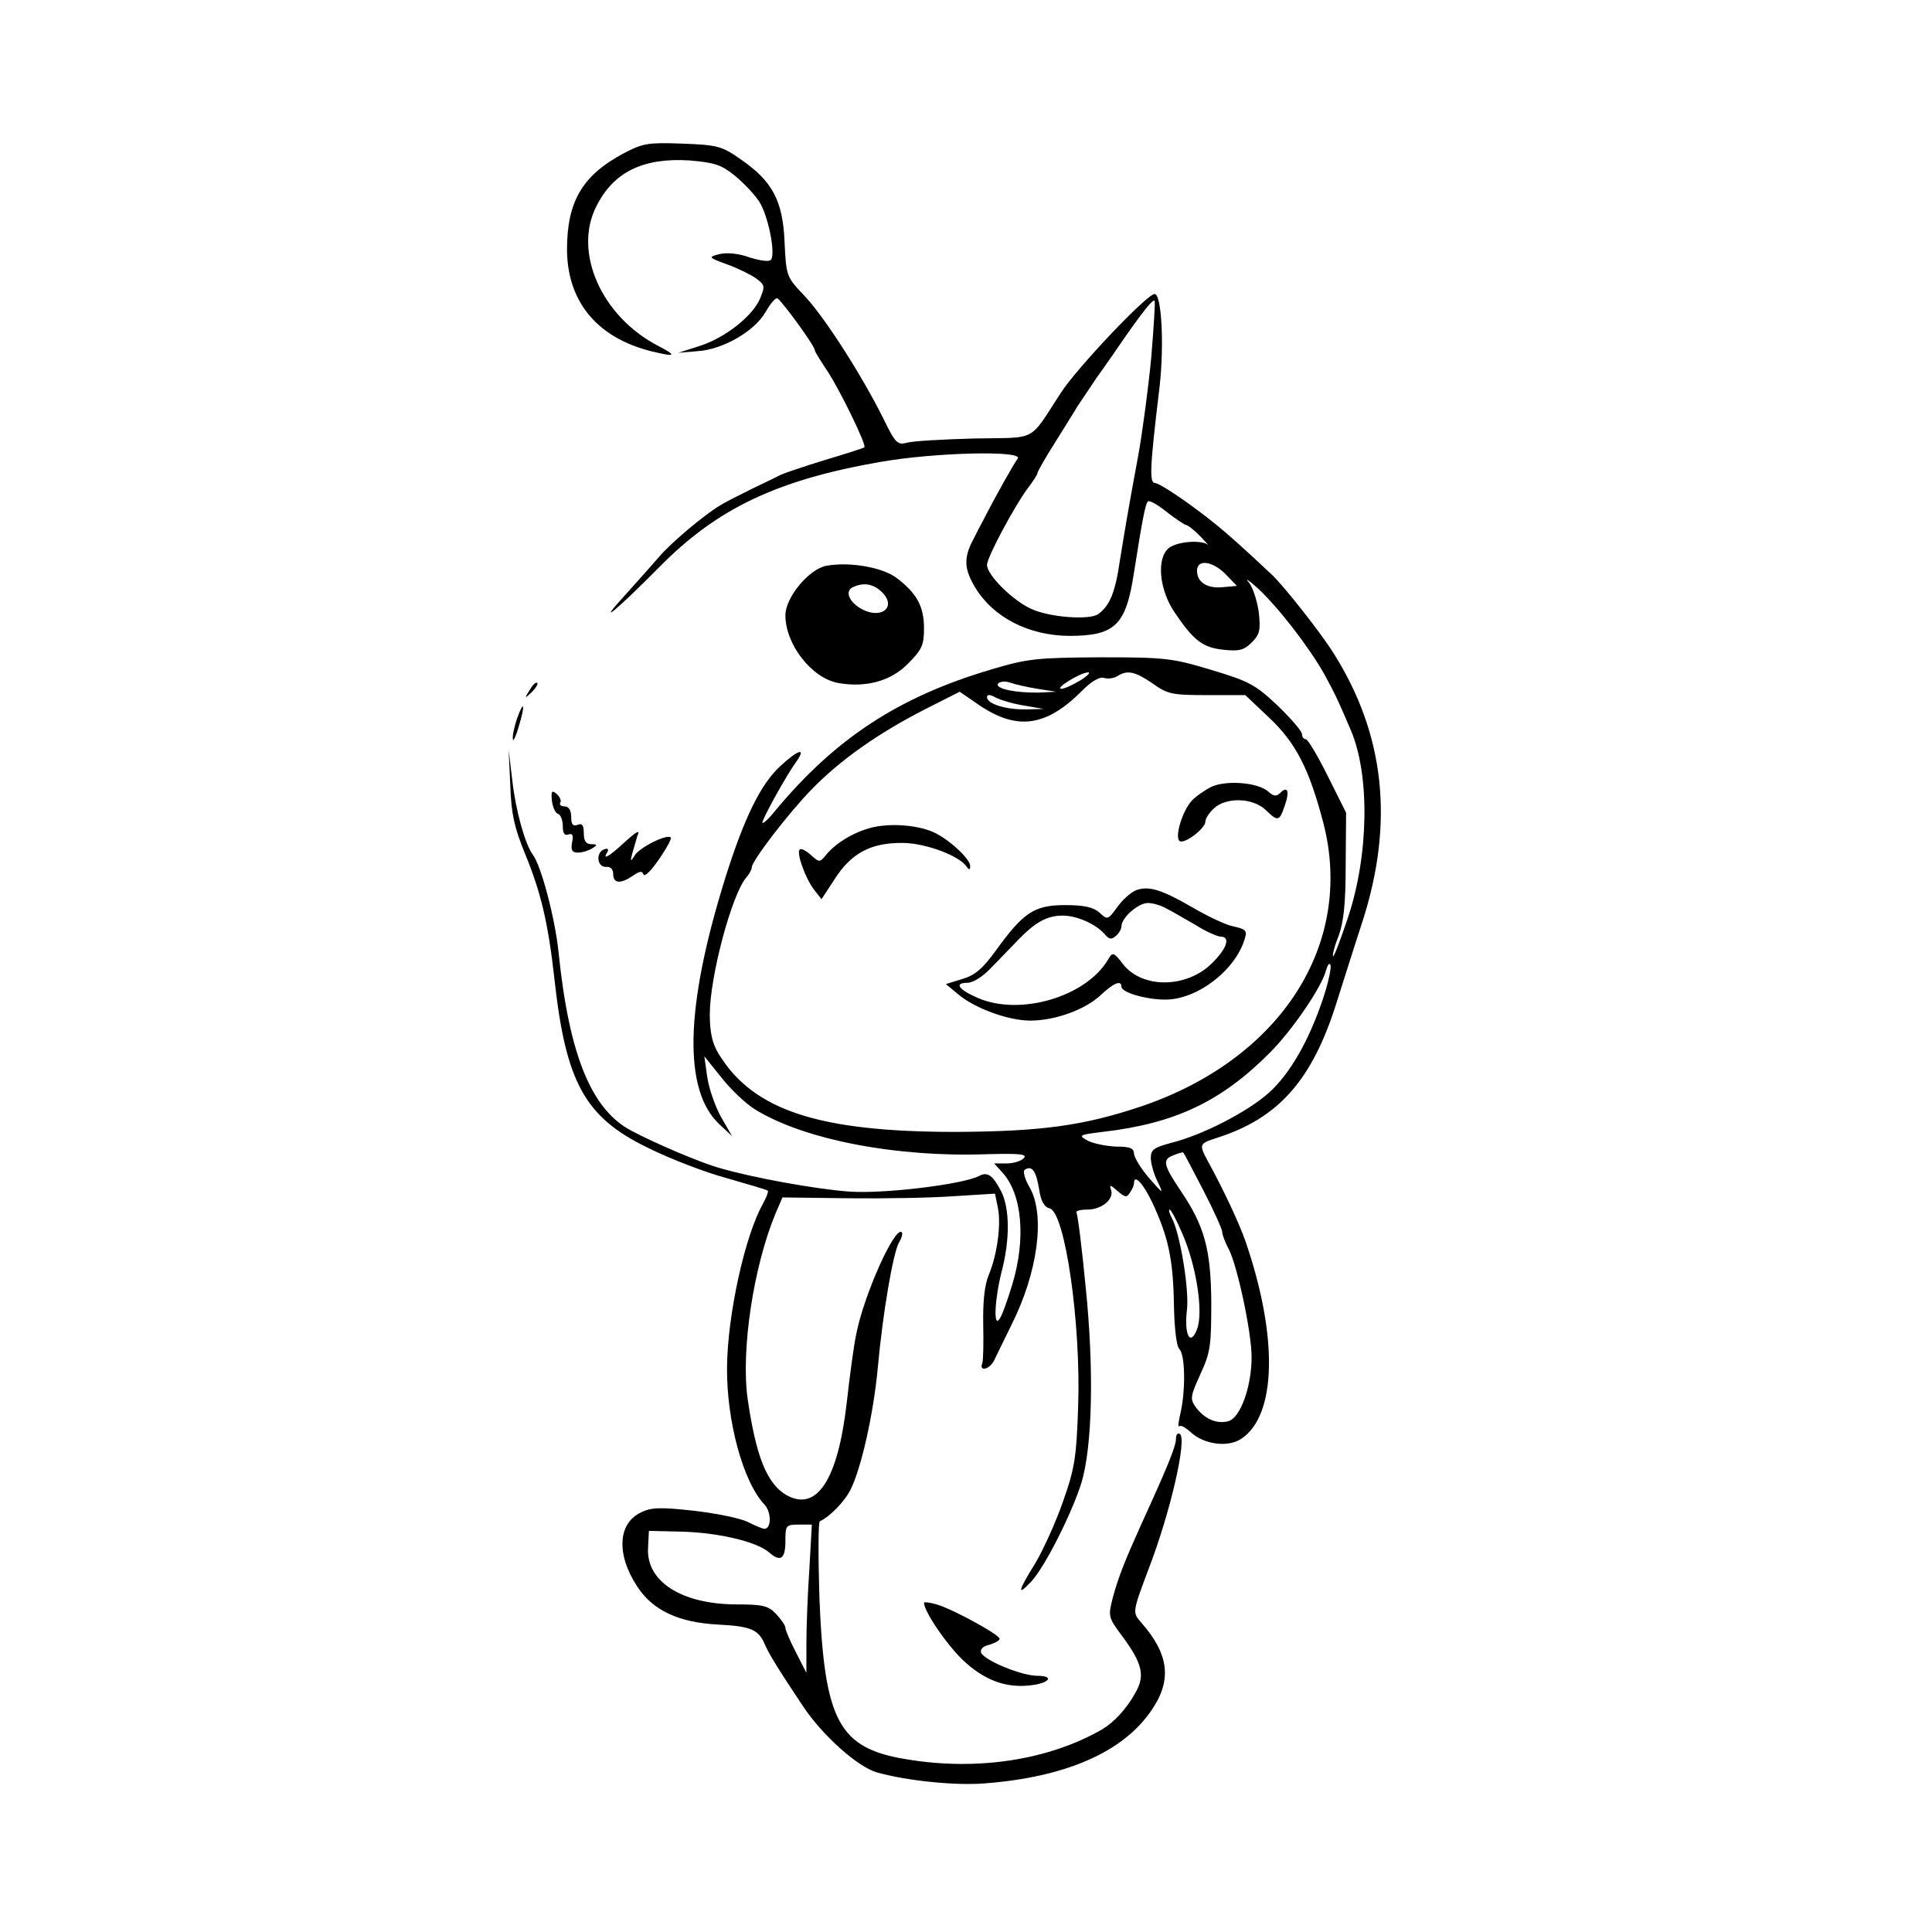 <?xml version="1.0" standalone="no"?>
<!DOCTYPE svg PUBLIC "-//W3C//DTD SVG 20010904//EN"
 "http://www.w3.org/TR/2001/REC-SVG-20010904/DTD/svg10.dtd">
<svg version="1.0" xmlns="http://www.w3.org/2000/svg"
 width="460pt" height="460pt" viewBox="0 0 460 460"
 preserveAspectRatio="xMidYMid meet">

<g transform="translate(0,460) scale(0.1,-0.1)"
fill="#000000" stroke="none">
<path d="M1485 4235 c-99 -53 -135 -115 -135 -230 1 -127 76 -214 212 -244 47
-11 48 -7 6 15 -136 70 -204 224 -148 333 41 82 112 116 222 109 58 -5 75 -10
106 -35 20 -16 47 -44 59 -62 21 -31 40 -122 29 -139 -3 -6 -25 -3 -51 5 -27
10 -55 12 -72 8 -27 -7 -27 -8 17 -24 25 -9 56 -24 69 -33 22 -16 23 -19 11
-48 -17 -42 -84 -95 -145 -114 l-50 -16 47 4 c59 4 134 47 160 92 11 19 23 34
28 34 7 0 90 -113 90 -124 0 -3 13 -24 29 -48 29 -43 95 -178 89 -183 -2 -2
-43 -15 -93 -30 -49 -15 -96 -31 -105 -35 -8 -4 -40 -20 -70 -34 -30 -15 -64
-32 -75 -39 -39 -23 -120 -92 -145 -122 -14 -16 -50 -57 -80 -90 -75 -82 -24
-40 80 65 137 139 279 207 525 250 130 23 344 28 328 8 -9 -12 -52 -88 -80
-143 -6 -11 -18 -34 -27 -52 -22 -42 -20 -69 6 -112 43 -71 127 -114 223 -115
110 0 136 25 155 151 20 127 27 163 33 169 3 4 24 -8 45 -25 22 -17 43 -31 46
-31 4 0 19 -12 34 -27 15 -16 23 -25 18 -20 -16 12 -71 8 -92 -7 -31 -23 -25
-100 14 -156 44 -65 66 -82 115 -87 37 -4 49 -1 67 17 19 19 22 29 17 73 -4
27 -14 59 -24 71 -10 11 0 5 21 -14 49 -45 123 -141 159 -205 26 -48 32 -60
63 -133 46 -107 43 -297 -6 -445 -18 -54 -34 -96 -36 -94 -2 2 3 24 13 48 12
33 17 76 17 169 l1 125 -44 88 c-24 48 -47 87 -52 87 -5 0 -9 5 -9 12 0 7 -26
37 -58 68 -53 50 -68 58 -158 85 -93 28 -109 30 -264 30 -152 -1 -173 -3 -260
-29 -220 -65 -371 -164 -514 -336 -20 -25 -34 -36 -30 -25 9 23 57 110 81 143
23 33 3 27 -39 -12 -47 -43 -86 -123 -131 -266 -96 -307 -101 -506 -14 -587
l30 -28 -26 45 c-14 25 -29 68 -33 95 l-7 50 41 -51 c22 -28 58 -62 79 -75
116 -72 335 -115 555 -107 76 2 94 0 86 -9 -6 -7 -24 -13 -41 -13 l-30 0 20
-22 c47 -52 56 -158 23 -267 -11 -36 -24 -73 -30 -81 -15 -24 -12 46 5 113 20
76 19 150 -1 190 -20 39 -33 48 -53 37 -39 -20 -226 -43 -310 -37 -80 6 -230
33 -311 57 -42 12 -149 57 -207 88 -95 50 -148 180 -173 424 -8 79 -41 207
-62 234 -18 25 -40 104 -48 174 l-9 75 4 -85 c2 -67 10 -101 34 -160 39 -94
56 -167 71 -300 27 -247 72 -330 223 -403 50 -25 135 -58 187 -72 52 -15 97
-28 98 -30 2 -2 -3 -16 -12 -32 -43 -77 -84 -265 -85 -389 -1 -127 38 -272 89
-326 17 -18 17 -58 0 -58 -4 0 -21 7 -39 16 -17 9 -76 21 -129 27 -80 9 -102
8 -126 -4 -55 -26 -59 -100 -9 -176 37 -57 98 -86 193 -91 78 -4 96 -12 111
-47 9 -22 34 -62 90 -146 46 -70 131 -146 177 -159 71 -20 188 -32 258 -26
193 15 328 75 395 173 50 72 43 134 -24 210 -21 24 -21 24 18 128 52 135 92
310 74 321 -5 3 -9 -2 -9 -11 0 -18 -19 -65 -83 -205 -40 -89 -53 -122 -67
-172 -12 -47 -12 -48 23 -95 47 -64 54 -93 30 -134 -21 -38 -50 -69 -78 -86
-126 -73 -296 -100 -465 -72 -163 26 -197 90 -209 384 -3 99 -3 181 1 183 23
10 59 47 73 75 26 52 55 182 65 291 12 131 36 270 50 297 7 11 10 23 7 25 -16
16 -90 -149 -108 -241 -6 -27 -16 -102 -23 -165 -21 -183 -71 -260 -143 -220
-47 27 -73 92 -93 230 -16 116 14 315 67 442 l16 37 156 -2 c86 -1 200 1 253
5 l97 6 7 -34 c8 -41 -2 -112 -22 -160 -10 -24 -14 -64 -13 -117 1 -45 0 -86
-2 -92 -9 -22 17 -16 28 6 6 13 25 51 41 84 63 125 81 261 44 327 -13 22 -17
40 -12 43 17 11 27 -3 34 -46 4 -28 12 -43 25 -46 37 -9 75 -275 68 -473 -4
-119 -8 -146 -36 -225 -17 -49 -47 -115 -66 -147 -41 -66 -45 -81 -10 -44 33
35 98 165 120 236 26 87 30 270 10 465 -9 94 -19 173 -22 178 -2 4 9 7 26 7
35 0 65 26 56 48 -4 12 -1 11 15 -3 18 -16 23 -17 30 -5 6 8 10 18 10 23 0 22
21 1 43 -45 38 -81 50 -134 52 -241 1 -59 6 -102 13 -109 14 -14 15 -97 3
-151 -5 -21 -7 -36 -3 -33 3 4 15 -3 27 -14 31 -29 88 -37 120 -16 84 55 89
241 11 469 -14 41 -52 123 -90 192 -22 41 -21 42 22 56 147 47 227 138 285
324 14 44 41 130 61 191 76 236 53 446 -69 639 -30 48 -116 157 -145 185 -100
94 -133 122 -196 168 -40 29 -77 52 -84 52 -14 0 -12 39 11 230 11 98 5 220
-12 220 -18 0 -184 -175 -223 -235 -78 -120 -54 -106 -206 -109 -74 -2 -146
-6 -160 -10 -23 -6 -28 -2 -57 58 -51 102 -137 237 -186 290 -45 47 -45 48
-49 130 -4 98 -29 145 -105 197 -44 31 -55 34 -138 37 -82 3 -94 1 -140 -23z
m1256 -487 c-7 -73 -21 -178 -31 -233 -24 -130 -28 -154 -44 -252 -11 -75 -24
-105 -51 -125 -20 -15 -116 -8 -159 12 -45 20 -106 81 -106 105 0 18 65 139
96 181 13 17 24 34 24 37 0 4 19 37 43 75 23 37 47 75 52 84 6 9 27 40 47 70
21 29 50 71 65 93 46 66 68 93 72 89 2 -2 -2 -63 -8 -136z m177 -515 l27 -28
-33 -3 c-38 -4 -62 12 -62 39 0 28 36 24 68 -8z m-346 -253 c-18 -11 -38 -20
-45 -20 -17 0 44 38 63 39 8 1 0 -8 -18 -19z m172 -7 c36 -26 47 -28 130 -28
l91 0 56 -53 c64 -60 96 -122 130 -252 74 -288 -101 -561 -433 -674 -137 -46
-237 -60 -443 -61 -325 0 -482 51 -564 186 -15 24 -21 51 -21 94 0 89 52 285
87 326 7 8 13 19 13 24 0 15 88 130 143 186 68 70 158 133 267 189 l85 43 48
-33 c90 -60 159 -50 245 37 21 21 40 32 50 29 10 -3 24 -1 32 4 24 15 41 12
84 -17z m-274 -13 l45 -7 -41 -2 c-55 -1 -105 9 -98 21 4 5 16 7 28 3 11 -4
41 -11 66 -15z m-31 -40 l46 -8 -42 -1 c-47 -1 -93 13 -93 29 0 7 7 7 21 -1
12 -6 42 -15 68 -19z m711 -698 c-34 -101 -79 -179 -129 -224 -52 -46 -157
-100 -232 -119 -41 -11 -49 -16 -49 -36 0 -13 7 -38 16 -56 15 -31 14 -31 -20
8 -19 22 -35 48 -36 58 0 13 -9 17 -42 17 -24 1 -54 7 -68 14 -23 13 -22 14
35 21 173 20 282 72 398 188 54 54 124 157 134 196 4 14 8 20 11 13 2 -8 -6
-44 -18 -80z m-285 -456 c25 -48 45 -93 45 -99 0 -7 7 -25 16 -42 20 -39 54
-197 54 -256 0 -71 -27 -146 -56 -153 -28 -7 -57 6 -78 35 -13 19 -11 26 12
77 24 52 26 68 26 172 -1 125 -16 181 -73 265 -41 61 -44 74 -18 84 12 5 23 8
24 7 2 -1 23 -42 48 -90z m-50 -103 c33 -75 51 -187 35 -228 -16 -42 -31 -13
-24 46 6 46 -16 182 -36 219 -6 11 -8 20 -5 20 3 0 17 -26 30 -57z m-888 -800
c-4 -58 -7 -138 -7 -176 l0 -70 -25 49 c-14 27 -25 53 -25 58 0 6 -10 20 -22
33 -19 20 -31 23 -97 23 -129 1 -213 55 -208 135 l2 40 84 -2 c85 -3 173 -24
202 -49 27 -24 39 -16 39 26 0 38 1 40 32 40 l31 0 -6 -107z"/>
<path d="M2885 2727 c-16 -8 -38 -23 -48 -34 -22 -25 -40 -84 -29 -95 10 -10
62 29 62 46 0 7 9 21 21 32 29 26 91 25 122 -4 30 -29 33 -28 46 10 12 34 7
48 -11 30 -9 -9 -16 -8 -28 3 -24 22 -99 28 -135 12z"/>
<path d="M2077 2630 c-44 -11 -85 -36 -109 -64 -16 -20 -17 -20 -37 -2 -12 11
-24 17 -27 13 -8 -8 13 -67 34 -95 l18 -23 32 49 c40 62 87 86 163 85 55 -1
134 -31 151 -57 5 -8 8 -7 8 2 0 16 -45 59 -82 78 -37 19 -104 25 -151 14z"/>
<path d="M2704 2480 c-12 -5 -32 -23 -44 -40 -22 -30 -23 -31 -42 -13 -15 13
-36 18 -82 18 -73 0 -99 -17 -164 -107 -32 -44 -50 -60 -81 -69 l-39 -12 29
-24 c40 -34 120 -63 172 -63 59 0 131 26 168 61 31 29 49 36 49 20 0 -14 58
-31 105 -31 76 0 168 71 189 146 6 18 1 22 -26 28 -18 3 -62 24 -98 45 -74 43
-106 53 -136 41z m73 -43 c12 -6 43 -24 69 -39 25 -16 53 -28 60 -28 25 0 15
-29 -21 -64 -60 -59 -164 -60 -210 -3 -24 31 -26 31 -37 12 -52 -88 -209 -135
-310 -91 -46 20 -57 36 -25 36 14 0 38 15 59 38 20 20 49 51 65 67 39 40 67
55 103 55 34 0 79 -20 100 -44 10 -12 16 -14 26 -5 8 6 14 17 14 23 0 21 40
56 63 56 12 0 32 -6 44 -13z"/>
<path d="M1968 3253 c-41 -7 -98 -75 -98 -118 0 -69 62 -149 125 -161 66 -12
126 4 167 46 33 33 38 44 38 84 0 52 -17 83 -64 119 -33 26 -112 40 -168 30z
m132 -63 c39 -39 -9 -69 -58 -34 -24 17 -29 40 -9 47 25 11 48 6 67 -13z"/>
<path d="M1261 2957 c-13 -21 -12 -21 5 -5 10 10 16 20 13 22 -3 3 -11 -5 -18
-17z"/>
<path d="M1231 2889 c-6 -18 -11 -39 -10 -48 0 -9 7 4 14 29 16 51 13 67 -4
19z"/>
<path d="M1314 2694 c2 -16 8 -30 15 -32 6 -2 11 -15 11 -29 0 -17 4 -23 13
-20 10 4 13 -2 9 -19 -3 -18 0 -24 14 -24 11 0 26 5 34 10 13 8 12 10 -2 10
-13 0 -18 8 -18 26 0 19 -4 25 -15 20 -11 -4 -15 1 -15 19 0 16 -6 25 -16 25
-8 0 -13 4 -10 9 3 5 -1 14 -9 21 -11 9 -13 7 -11 -16z"/>
<path d="M1482 2590 c-34 -31 -48 -38 -36 -19 4 7 1 10 -7 7 -21 -7 -18 -43 4
-42 10 1 17 -5 17 -17 0 -23 18 -24 47 -4 16 11 22 12 25 3 3 -7 19 10 37 36
18 26 31 50 28 52 -9 9 -75 -24 -86 -43 -10 -16 -11 -15 -5 7 4 14 9 31 11 38
8 18 1 15 -35 -18z"/>
<path d="M2200 784 c0 -20 51 -96 91 -135 52 -50 106 -70 168 -61 42 6 50 22
11 22 -38 0 -127 37 -134 55 -3 8 5 16 20 19 13 4 24 10 24 14 0 10 -112 71
-150 82 -17 5 -30 6 -30 4z"/>
</g>
</svg>

